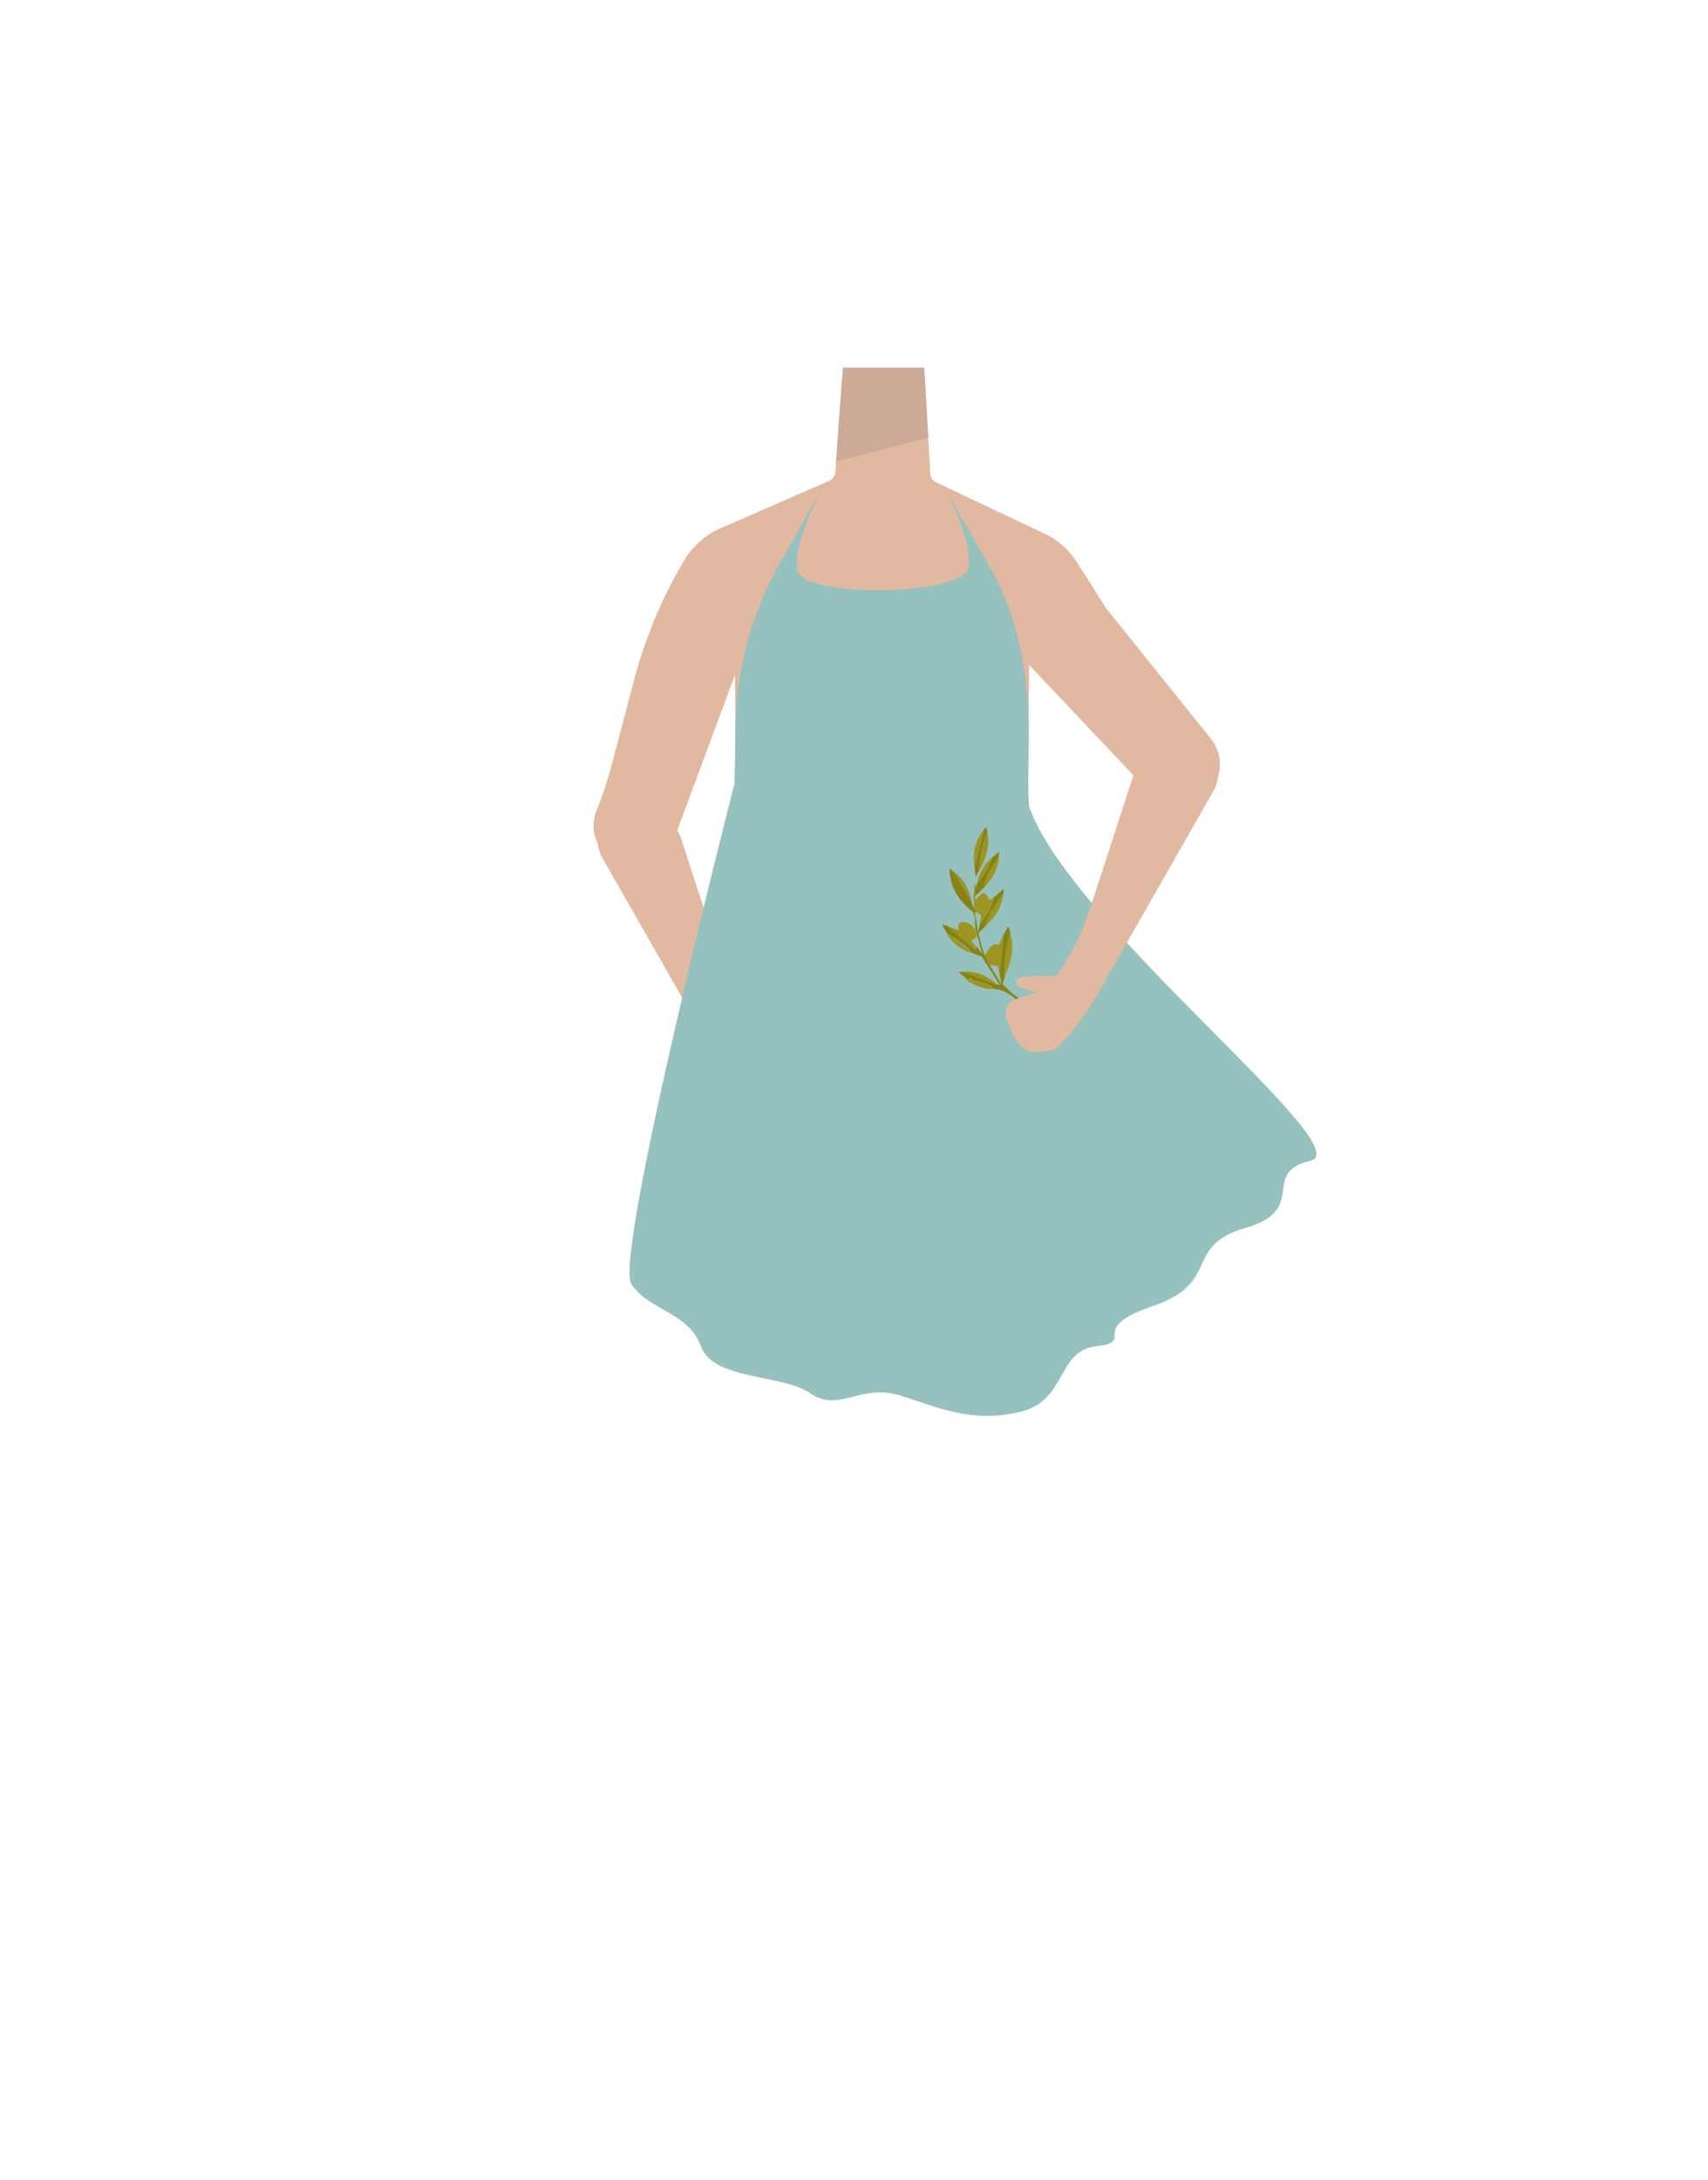 <?xml version="1.0" encoding="utf-8"?>
<!-- Generator: Adobe Illustrator 26.0.3, SVG Export Plug-In . SVG Version: 6.00 Build 0)  -->
<svg version="1.1" id="Calque_1" xmlns="http://www.w3.org/2000/svg" xmlns:xlink="http://www.w3.org/1999/xlink" x="0px" y="0px"
	 viewBox="0 0 788 1005.1" style="enable-background:new 0 0 788 1005.1;" xml:space="preserve">
<style type="text/css">
	.st0{fill:#E0B9A0;}
	.st1{fill:#CCAA97;}
	.st2{fill:#95C1BE;}
	.st3{fill:#888215;}
	.st4{fill:#9E9520;}
</style>
<path class="st0" d="M558.7,340.7l-48.1-59.9c-0.1-0.1-0.2-0.3-0.3-0.4l-13.7-21.5c-3.5-5.4-8.4-9.8-14.2-12.6l-50.5-23.9
	c-0.3-0.2-0.6-0.3-0.9-0.5c-1.1-0.8-1.7-2.2-1.8-3.5l-2.6-44c-0.2-2.7-2.4-4.7-5-4.7h-28.1c-2.6,0-4.8,2-5,4.7l-3.1,43.2
	c-0.1,1.5-0.8,2.9-2.1,3.7c-0.2,0.1-0.3,0.2-0.5,0.3l-50.2,21.9c-7,3-13,8.2-16.9,14.8l0,0c-10.5,17.7-18.4,36.8-23.6,56.8
	l-9.3,35.5c-2.1,8-4.6,15.8-7.7,23.5c-2.8,6.9-1,15.2,5.1,20.2c7.5,6.2,23.6,2.2,29.9-5.3c0.1-0.1,0.2-0.2,0.2-0.3l28.8-77.6
	l0.6,67.2c0,0.5-0.1,1.3-0.1,1.8l-15.3,127.1c-1.1,9.4,5.1,18,14.3,20c0,0,50.5,13.7,67.8,14.4c17.9,0.7,71-9.5,71-9.5
	c0.1,0,0.2,0,0.2,0c10-1.5,16.8-10.7,15.4-20.7l-18.8-127.7c0-0.2,0-0.5,0-0.7c0-5.1,0.5-64.7,0.6-76.4l55.7,58.9
	c6.9,7.4,18.6,8,26.2,1.2C564,359.6,564.9,348.4,558.7,340.7z"/>
<polygon class="st1" points="388.9,169.5 426.4,169.5 428.3,201.8 385.7,212.8 "/>
<path class="st0" d="M382,519.7c2,0.8-22.5-31.2-22.5-31.2l-0.3-6.5c-0.1-2.1-2.2-3.6-4.2-2.9l-4.8,1.5l0,0
	c-6.5-9.3-11.6-19.4-15.2-30.2l-21.1-64.8l-4.3-7.7c-4.6-8.2-14.7-11.6-23.3-7.7c-9.2,4.1-13.2,14.9-9.1,24c0.1,0.3,0.3,0.7,0.5,1
	l54.4,95.3c4.4,7.7,9.9,14.7,16.4,20.7c2,1.8,4,3.5,5.9,4.8c5.7,3.8,18.1,12.2,25.2,17.1c1.7,1.2,4-0.2,3.7-2.3L382,519.7z"/>
<path class="st2" d="M474.7,371.7c-0.2-3.6-0.3-7.3-0.3-10.9l0.2-20.2c0.2-25.8-3.7-51.8-15.6-75l-23.9-41.8
	c0,0,13.9,24.5,11.7,37.8c-2.2,13.3-76.7,14.4-79,1.2c-2.2-13.3,13.1-40.5,13.1-40.5l-20.6,36.4c-14,24.6-21.2,52.1-21.1,80
	c0,7.6-0.1,15.2-0.4,22.8l0,0c0,0-55.9,218.2-47.5,230.6c8.4,12.4,26.4,12.9,32.1,28.7c5.6,15.7,37.7,12.7,50.6,21.7
	s23.2-4.7,41.2,0.9s32.5,12.8,55,7.7s16.8-28.1,35.7-30.4c18.9-2.2-5.3-7.9,26.2-18.6c31.5-10.7,13.5-27.6,42.7-36
	s6.2-25.3,29.8-30.9C628.2,529.6,493.2,425.6,474.7,371.7z"/>
<g id="GcAfxX_00000158726393485427391440000013673085389559127732_">
	<g>
		<path class="st3" d="M458.4,413.8c1.4-1.2,2.9-2.4,4.8-4c-0.1,1.1-0.2,1.6-0.2,2.1c-3.1,5-7.3,9.3-8.4,15.3c0,0-0.1,0-0.1,0
			c-0.2,0.2-0.3,0.3-0.5,0.5c-0.8,0.8-1.7,1.6-2.6,2.5c0.4,1.8,0.8,3.7,1.3,5.6c0.5,1.5,1,3.1,1.5,4.6c0.1,0.1,0.1,0.1,0.2,0.2
			c0,0,0,0.1,0,0.1c0.7,1.4,1.5,2.8,2.2,4.2c1.6,2.7,3.2,5.3,5.5,9.3c-0.5-2.7-0.8-3.9-1-5.1c0.6-5.9,1.1-11.8,1.7-17.7
			c0.1-0.2,0.2-0.4,0.3-0.5c0.1-0.1,0.1-0.3,0.2-0.4c0.6-1,1.1-2.1,1.9-3.4c0.4,1.2,0.7,2,1,2.7c-1.8,6.9-2.7,13.8-2.6,20.9
			c0,0,0,0.1,0,0.1c-0.1,0.2-0.2,0.4-0.3,0.7c-0.3,0.7-0.5,1.4-0.8,2.1c5.2,6,11.8,9.9,20.3,12.9c-10.9,1.1-15-10.4-24.2-10.4
			c-2.6-2.9-6.3-2.9-10-4.2c0,0.1-0.3-0.3-0.8-0.9c-0.5,0.2-1.1,0.4-1.6,0.6c-1.2-1-2.3-2-3.9-3.4c1-0.1,1.4-0.1,1.8-0.1
			c5.6,2,11.1,4.1,16.7,6.1c0.1,0,0.2,0,0.2,0c0.1-0.1,0.2-0.3,0.1-0.3c-2.6-4.1-5.1-8.1-8.1-12.8c-1-0.4-2.9-1.1-4.8-1.8
			c-1-1.1-1.9-2.3-2.5-3c-1.6-1-2.7-1.7-3.8-2.4c0-0.1,0.1-0.2,0.1-0.3c-1.6-0.9-3.2-1.8-4.7-2.8c-0.1,0-0.1-0.1-0.1-0.2
			c-0.1-0.1-0.2-0.3-0.4-0.4c-0.6-1.1-1.3-2.3-2.2-3.9c1.1,0.3,1.8,0.5,2.5,0.6c4.2,3.5,8.3,7.1,13,11c0.2-1,0.3-1.3,0.3-1.6
			c0.9,1.1,1.7,2.2,2.8,3.6c-0.3-1.1-0.5-1.8-0.7-2.4c-0.2-0.6-0.4-1.1-0.5-1.7c-0.3-1.3-0.6-2.7-1-4c-0.3-1.1-0.7-2.3-1-3.4
			c-0.1-1.7-0.1-3.4-0.2-5.1c0.2,0,0.4-0.1,0.5-0.1c0.2,1.8,0.5,3.5,0.7,5.3c0,0.3,0,0.5,0.1,1.4c0.3-0.8,0.4-1.1,0.5-1.3
			c0.2-0.9,0.3-1.8,0.5-2.7C454.9,422.3,457.7,418.6,458.4,413.8z"/>
		<path class="st4" d="M449.8,428.5c0.3,1.1,0.7,2.3,1,3.4c-0.9,0.6-1.8,1.2-2.8,1.8c0.8,1,1.5,1.9,2.2,2.7
			c-0.1,0.3-0.1,0.6-0.3,1.6c-4.7-4-8.8-7.5-13-11c1.8,0.6,3.5,1.2,5.4,1.8c-0.1-1.4-0.6-3.4,1.5-3.7
			C446.4,424.9,448.3,426.4,449.8,428.5z"/>
		<path class="st3" d="M448.7,420.3c-6.3-5-10.6-11.1-10.6-19.9c0.9,0.7,1.5,1.2,2.1,1.7c2.7,4.6,5.4,9.3,8.1,13.9
			c0.2,0.9,0.5,1.7,0.7,2.6c0,0.1,0,0.2,0,0.2c0,0.2-0.1,0.3,0.4-2.3c-0.3,2.6-0.3,2.5-0.3,2.3c0-0.2,0.1-0.3,0.1-0.5
			c0-0.4,0-0.8,0-1.2c0.4,1.2,0.9,2.3,1.3,3.5c-0.2,0-0.4-0.1-0.6-0.2c0,0.3,0,0.6,0,0.8C449.6,421,449.2,420.7,448.7,420.3z"/>
		<path class="st4" d="M456.4,444.9c-0.7-1.4-1.5-2.8-2.2-4.2c0.7-1.1,1.4-2.2,2.2-3.3c1.1-1.5,2.3-2.8,4.3-1.6c0.7-1.5,1.3-3,2-4.4
			c-0.6,5.9-1.1,11.8-1.7,17.7c-0.1-0.6-0.2-1.2-0.3-1.8c0-0.3-0.1-0.5-0.1-0.8c-0.1-0.5-0.3-1-0.3-1.1
			C458.8,445.2,457.6,445.1,456.4,444.9z"/>
		<path class="st4" d="M450.7,420.7c-0.4-1.2-0.9-2.3-1.3-3.5c0-0.6,0-1.3-0.1-1.9c0.2,0,0.3-0.1,0.5-0.1c2.2-1.9,4.4-6.6,6.7,0.1
			c0.6-0.5,1.2-1,1.8-1.5c-0.7,4.8-3.4,8.5-6.4,12.1c0.3-1.3,0.6-2.7,0.9-3.9C452.1,421.6,451.4,421.1,450.7,420.7z"/>
		<path class="st3" d="M450,409.6c0.3-0.9,0.6-1.7,0.9-2.6c3.4-3.2,5.2-7.3,6.8-11.6c1-0.8,2-1.6,3.3-2.7c-0.1,1.2-0.2,1.9-0.2,2.6
			c-2.9,4.2-6,8.2-6.5,13.5c-0.6,0.7-1.3,1.3-1.9,2c-0.1,0.1-0.2,0.3-0.4,0.4c-0.7,0.7-1.5,1.4-2.2,2.1c-0.2,0-0.3-0.1-0.5-0.1
			c0.1-0.5,0.1-1,0.2-1.5C449.7,411,449.9,410.3,450,409.6z"/>
		<path class="st4" d="M463.3,450.8c-0.1-7.1,0.7-14.1,2.6-20.9C468.3,437.3,466.3,444.1,463.3,450.8z"/>
		<path class="st3" d="M451.8,401.3c-0.4,0.8-0.9,1.6-1.6,3.1c-0.3-2.2-0.5-3.6-0.6-5.1c1.4-5.5,2.9-11.1,4.3-16.6
			c0.3-0.4,0.6-0.8,1.1-1.4c0.2,0.9,0.3,1.4,0.5,2c0,0.3,0,0.5,0,0.8c0,0,0,0,0,0C453,389.5,452.2,395.4,451.8,401.3z"/>
		<path class="st4" d="M454.4,427.2c1.2-6,5.4-10.3,8.4-15.3C462.4,418.3,459,423.1,454.4,427.2z"/>
		<path class="st4" d="M451.8,401.3c0.4-5.9,1.3-11.8,3.7-17.3C456.9,390.3,454.8,395.9,451.8,401.3z"/>
		<path class="st4" d="M460.5,454.2c-5.6-2-11.1-4.1-16.7-6.1C450.4,447.4,455.6,450.2,460.5,454.2z"/>
		<path class="st4" d="M454.3,408.9c0.5-5.3,3.6-9.4,6.5-13.5C460.5,400.8,457.9,405.1,454.3,408.9z"/>
		<path class="st4" d="M453.8,382.7c-1.4,5.5-2.9,11.1-4.3,16.6C448.8,393.2,449.8,387.6,453.8,382.7z"/>
		<path class="st4" d="M448.4,416.1c-2.7-4.6-5.4-9.3-8.1-13.9C445,405.6,447.2,410.6,448.4,416.1z"/>
		<path class="st4" d="M445.8,451.6c0.5-0.2,1.1-0.4,1.6-0.6c0.5,0.6,0.9,1,0.8,0.9c3.8,1.3,7.5,1.3,10,4.2
			C453.7,455.9,449.4,454.7,445.8,451.6z"/>
		<path class="st4" d="M437,430.9c1.6,0.9,3.2,1.8,4.7,2.8c0,0.1-0.1,0.2-0.1,0.3c1.1,0.7,2.2,1.4,3.8,2.4c0.6,0.7,1.5,1.8,2.5,3
			C443.4,437.7,439.6,435.1,437,430.9z"/>
		<path class="st4" d="M457.7,395.4c-1.6,4.3-3.5,8.3-6.8,11.6C451.9,402.4,454.1,398.5,457.7,395.4z"/>
		<path class="st4" d="M450,409.6c-0.2,0.7-0.4,1.4-0.6,2.2c0-1.4,0.1-2.8,0.1-4.2c0.1,0,0.3,0,0.4,0C450,408.3,450,408.9,450,409.6
			z"/>
		<path class="st4" d="M448.7,420.3c0.4,0.3,0.9,0.7,1.3,1c0,0.6,0.1,1.3,0.1,1.9c-0.2,0-0.4,0.1-0.5,0.1
			C449.3,422.4,449,421.4,448.7,420.3z"/>
		<path class="st4" d="M454,440.4c-0.5-1.5-1-3.1-1.5-4.6C453,437.4,453.5,438.9,454,440.4z"/>
		<path class="st3" d="M449.8,415.2c-0.2,0-0.3,0.1-0.5,0.1c0-0.7,0-1.4,0-2.1c0.2,0,0.3,0.1,0.5,0.1
			C449.8,414,449.8,414.6,449.8,415.2z"/>
		<path class="st4" d="M449.9,407C450.2,405.3,450.2,405.6,449.9,407C449.9,405.5,449.9,405.3,449.9,407z"/>
		<path class="st4" d="M453.9,427.7c0.2-0.2,0.3-0.3,0.5-0.5C454.2,427.4,454,427.6,453.9,427.7z"/>
		<path class="st4" d="M455.4,384c0-0.3,0-0.5,0-0.8C455.4,383.5,455.4,383.8,455.4,384z"/>
		<path class="st4" d="M462.9,451.5c0.1-0.2,0.2-0.4,0.3-0.7C463.2,451.1,463.1,451.3,462.9,451.5z"/>
		<path class="st4" d="M436.5,430.3c0.1,0.1,0.2,0.3,0.4,0.4C436.8,430.6,436.7,430.5,436.5,430.3z"/>
		<path class="st4" d="M463,430.5c-0.1,0.1-0.1,0.3-0.2,0.4C462.9,430.8,463,430.7,463,430.5z"/>
		<path class="st4" d="M449.4,418.4c0,0.2-0.1,0.3-0.1,0.5l-0.2-0.1c0-0.1,0-0.1,0-0.2C449.2,418.6,449.3,418.5,449.4,418.4z"/>
		<path class="st4" d="M452,411.2c0.1-0.1,0.2-0.3,0.4-0.4C452.3,411,452.1,411.1,452,411.2z"/>
		<path class="st4" d="M450.2,404.2c0,0.1,0.1,0.2,0.1,0.3c0,0-0.1,0-0.1,0C450.2,404.4,450.1,404.3,450.2,404.2
			C450.1,404.2,450.1,404.2,450.2,404.2z"/>
		<path class="st4" d="M452.3,437.7c-0.2-0.6-0.4-1.1-0.5-1.7C452,436.5,452.1,437.1,452.3,437.7z"/>
		<path class="st4" d="M450.9,428.5c0.2,0,0.4,0.1,0.6,0.1c-0.1,0.2-0.2,0.5-0.5,1.3C450.9,429,450.9,428.8,450.9,428.5z"/>
		<path class="st4" d="M449.3,418.9c0,0.2,0,0.3,0.3-2.3c-0.5,2.6-0.4,2.4-0.4,2.3C449.2,418.9,449.3,418.9,449.3,418.9z"/>
		<path class="st3" d="M460.6,447.3c0-0.3-0.1-0.5-0.1-0.8C460.5,446.8,460.6,447.1,460.6,447.3z"/>
	</g>
</g>
<path class="st0" d="M468.6,460.7c4.4-1.4,9.5-3.1,9.5-3.1L470,455c-1.1-0.3-1.6-1.5-1.1-2.5c0.6-1.3,1.8-2.2,3.8-2.2l14.8-0.5l0,0
	c6.5-9.3,11.6-19.4,15.2-30.2l21.1-64.8l4.3-7.7c4.6-8.2,14.7-11.6,23.3-7.7c9.2,4.1,13.2,14.9,9.1,24c-0.1,0.3-0.3,0.7-0.5,1
	l-54.4,95.3c-4.4,7.7-11.7,17.6-18.2,23.6c-2,1.8-10.3,1.9-12.8,1.5c-4.9-1.8-8.4-9.6-10.3-15.3C463,465.7,465,461.8,468.6,460.7z"
	/>
</svg>
